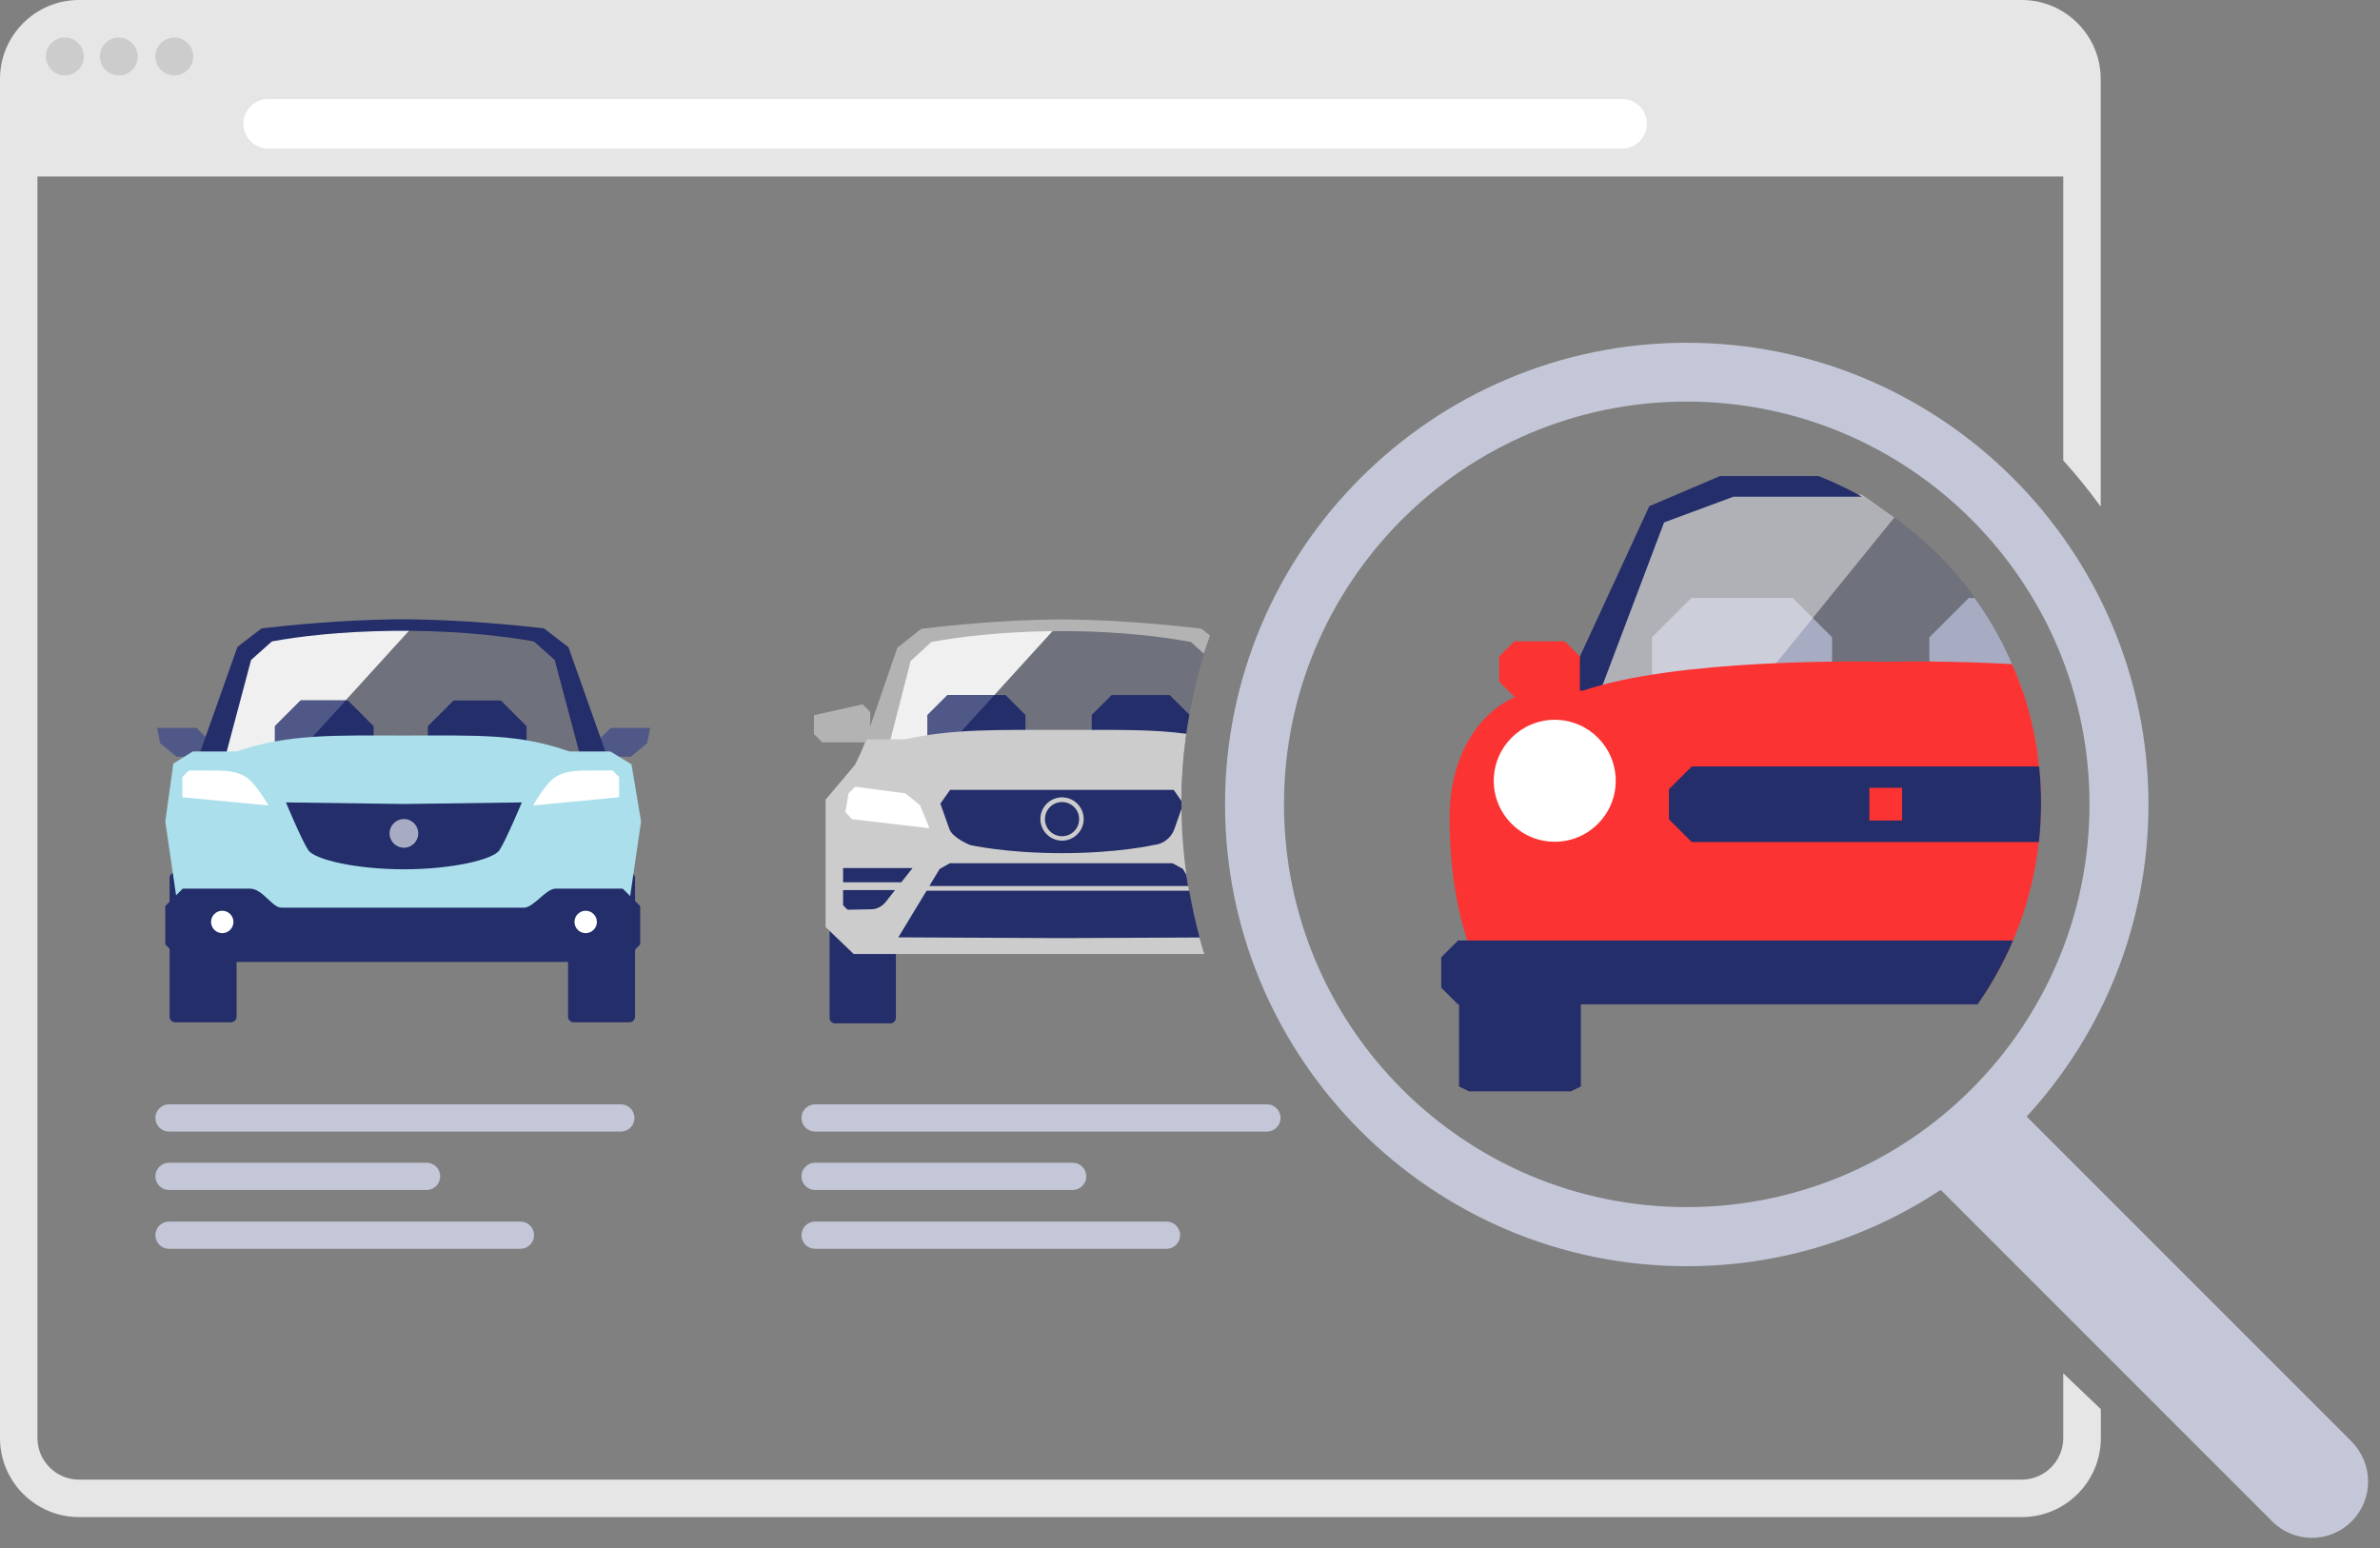 <svg width="186" height="121" viewBox="0 0 186 121" fill="none" xmlns="http://www.w3.org/2000/svg">
<rect x="0" y="0" width="186" height="121" fill="#808080" stroke="none"/>
<path opacity="0.18" d="M16.236 59.204H47.106L43.395 50.278L39.795 48.922H23.211L19.881 50.379L16.236 59.204Z" fill="#232E6A"/>
<path d="M31.161 48.922L20.06 49.74L16.236 59.372H22.785L32.159 49.079C31.834 48.989 31.498 48.933 31.15 48.933L31.161 48.922Z" fill="#F0F0F0"/>
<path d="M27.192 64.703H23.491L21.484 62.696V56.752L23.491 54.745H27.192L29.199 56.752V62.696L27.192 64.703Z" fill="#232E6A"/>
<path d="M22.796 59.378L27.024 54.736H23.503L21.495 56.743V59.367H22.807L22.796 59.378Z" fill="#505888"/>
<path d="M39.145 64.703H35.445L33.438 62.696V56.752L35.445 54.745H39.145L41.152 56.752V62.696L39.145 64.703Z" fill="#232E6A"/>
<path d="M12.29 56.884H15.362L16.225 57.748V59.138H13.792L12.514 58.084L12.278 56.884H12.29Z" fill="#505888"/>
<path d="M50.795 56.884H47.723L46.86 57.748V59.138H49.293L50.571 58.084L50.807 56.884H50.795Z" fill="#505888"/>
<path d="M44.393 50.553C43.709 50.026 43.182 49.622 42.509 49.106C40.39 48.859 36.185 48.444 31.98 48.4C31.879 48.4 31.778 48.4 31.677 48.4C31.61 48.4 31.543 48.4 31.475 48.4C31.408 48.4 31.341 48.4 31.273 48.4C31.172 48.4 31.072 48.4 30.971 48.4C26.755 48.444 22.561 48.859 20.442 49.106C19.758 49.633 19.23 50.037 18.558 50.553L15.586 58.94H17.661L19.623 51.573C20.206 51.046 20.666 50.642 21.249 50.127C23.29 49.745 26.586 49.342 30.836 49.297H30.87C31.072 49.297 31.285 49.297 31.486 49.297C31.7 49.297 31.901 49.297 32.103 49.297H32.137C36.387 49.342 39.672 49.756 41.724 50.127C42.307 50.654 42.767 51.057 43.35 51.573L45.312 58.94H47.387L44.415 50.553H44.393Z" fill="#232E6A"/>
<path d="M18.053 68.184H13.691C13.45 68.184 13.254 68.379 13.254 68.621V79.453C13.254 79.694 13.45 79.89 13.691 79.89H18.053C18.295 79.89 18.49 79.694 18.49 79.453V68.621C18.49 68.379 18.295 68.184 18.053 68.184Z" fill="#232E6A"/>
<path d="M49.192 68.184H44.83C44.589 68.184 44.393 68.379 44.393 68.621V79.453C44.393 79.694 44.589 79.89 44.83 79.89H49.192C49.433 79.89 49.629 79.694 49.629 79.453V68.621C49.629 68.379 49.433 68.184 49.192 68.184Z" fill="#232E6A"/>
<path d="M49.338 59.722L47.7 58.724H44.505C40.479 57.334 37.642 57.48 31.509 57.48C26.183 57.48 22.538 57.334 18.513 58.724H15.07L13.545 59.677L12.917 64.196L13.915 71.036L16.046 73.167H46.972L49.102 71.036L50.1 64.196L49.349 59.711L49.338 59.722Z" fill="#AADFEB"/>
<path d="M20.98 62.945L14.252 62.306V60.725L14.768 60.209H16.214C17.728 60.209 18.479 60.254 19.23 60.725C19.982 61.196 20.98 62.945 20.98 62.945Z" fill="white"/>
<path d="M41.657 62.945L48.385 62.306V60.725L47.869 60.209H46.422C44.908 60.209 44.157 60.254 43.406 60.725C42.655 61.196 41.657 62.945 41.657 62.945Z" fill="white"/>
<path d="M31.565 62.832L22.348 62.708C22.348 62.708 23.592 65.702 24.097 66.442C24.602 67.182 27.831 67.934 31.565 67.934C35.299 67.934 38.539 67.182 39.033 66.442C39.526 65.702 40.782 62.708 40.782 62.708L31.565 62.832Z" fill="#232E6A"/>
<path d="M31.565 66.249C32.184 66.249 32.686 65.747 32.686 65.127C32.686 64.508 32.184 64.006 31.565 64.006C30.946 64.006 30.444 64.508 30.444 65.127C30.444 65.747 30.946 66.249 31.565 66.249Z" fill="#A7ACC3"/>
<path d="M48.665 69.444H43.428C42.655 69.444 41.713 70.935 40.939 70.935H22.011C21.238 70.935 20.542 69.444 19.522 69.444H14.285L12.917 70.812V73.806L14.285 75.174H48.665L50.033 73.806V70.812L48.665 69.444Z" fill="#232E6A"/>
<path d="M45.772 72.923C46.255 72.923 46.647 72.531 46.647 72.048C46.647 71.565 46.255 71.173 45.772 71.173C45.289 71.173 44.897 71.565 44.897 72.048C44.897 72.531 45.289 72.923 45.772 72.923Z" fill="white"/>
<path d="M17.369 72.923C17.852 72.923 18.244 72.531 18.244 72.048C18.244 71.565 17.852 71.173 17.369 71.173C16.886 71.173 16.494 71.565 16.494 72.048C16.494 72.531 16.886 72.923 17.369 72.923Z" fill="white"/>
<path opacity="0.18" d="M94.269 50.546L91.006 49.324H74.567L71.271 50.77L67.66 58.014H92.632C92.946 55.446 93.495 52.945 94.269 50.557V50.546Z" fill="#232E6A"/>
<path d="M81.778 48.717L71.753 49.457L68.299 58.147H74.22L82.686 48.851C82.394 48.762 82.091 48.717 81.778 48.717Z" fill="#F0F0F0"/>
<path d="M78.582 64.184H74.052L72.493 62.625V55.875L74.052 54.316H78.582L80.14 55.875V62.625L78.582 64.184Z" fill="#232E6A"/>
<path d="M74.22 58.151L77.718 54.316H74.052L72.493 55.875V58.151H74.231H74.22Z" fill="#505888"/>
<path d="M92.329 62.771C92.329 60.405 92.542 58.095 92.946 55.852L91.409 54.316H86.879C86.274 54.922 85.926 55.269 85.321 55.875V62.625C85.926 63.231 86.274 63.578 86.879 64.184H91.409L92.34 63.253C92.34 63.096 92.329 62.939 92.329 62.771Z" fill="#232E6A"/>
<path d="M63.601 55.895L67.413 55.043L68.008 55.637V58.014H64.263L63.612 57.364V55.906L63.601 55.895Z" fill="#B3B3B3"/>
<path d="M69.589 68.381H65.261C65.025 68.381 64.835 68.571 64.835 68.807V79.549C64.835 79.784 65.025 79.975 65.261 79.975H69.589C69.824 79.975 70.015 79.784 70.015 79.549V68.807C70.015 68.571 69.824 68.381 69.589 68.381Z" fill="#232E6A"/>
<path d="M94.09 51.069C94.235 50.598 94.403 50.127 94.561 49.656L93.888 49.129C91.791 48.883 87.631 48.456 83.448 48.412C83.347 48.412 83.246 48.412 83.145 48.412C83.078 48.412 83.011 48.412 82.944 48.412C82.876 48.412 82.809 48.412 82.742 48.412C82.641 48.412 82.54 48.412 82.439 48.412C78.268 48.456 74.108 48.883 72 49.141C71.327 49.679 70.8 50.082 70.127 50.621L67.178 59.188H69.23L71.17 51.652L72.785 50.172C74.814 49.791 78.077 49.376 82.282 49.32H82.316C82.518 49.32 82.719 49.32 82.932 49.32C83.134 49.32 83.347 49.32 83.549 49.32H83.583C87.788 49.365 91.051 49.791 93.08 50.172C93.439 50.497 93.753 50.789 94.067 51.08L94.09 51.069Z" fill="#B3B3B3"/>
<path d="M92.329 62.782C92.329 60.932 92.464 59.127 92.71 57.344C90.03 56.985 87.339 57.041 82.91 57.041C77.931 57.041 74.422 56.952 70.699 57.781H67.761L66.83 59.755L64.52 62.491V72.448L66.718 74.556H94.112C92.957 70.833 92.329 66.875 92.329 62.782Z" fill="#CCCCCC"/>
<path d="M71.899 62.919L72.639 64.724L66.572 64.018L66.068 63.457L66.314 61.999L66.83 61.483L70.755 61.999L71.899 62.919Z" fill="white"/>
<path d="M92.329 62.782C92.329 62.714 92.329 62.647 92.329 62.591L91.724 61.727H74.253L73.491 62.804L74.197 64.789C74.444 65.484 75.801 66.033 75.801 66.033C75.801 66.033 78.548 66.672 82.988 66.672C87.429 66.672 90.176 66.033 90.176 66.033C90.905 65.966 91.533 65.484 91.779 64.789L92.329 63.219C92.329 63.073 92.329 62.927 92.329 62.782Z" fill="#232E6A"/>
<path d="M83 62.31C82.069 62.31 81.306 63.073 81.306 64.004C81.306 64.934 82.069 65.697 83 65.697C83.93 65.697 84.693 64.934 84.693 64.004C84.693 63.073 83.93 62.31 83 62.31ZM83 65.349C82.26 65.349 81.665 64.755 81.665 64.015C81.665 63.275 82.26 62.681 83 62.681C83.74 62.681 84.334 63.275 84.334 64.015C84.334 64.755 83.74 65.349 83 65.349Z" fill="#CCCCCC"/>
<path d="M70.44 68.95L71.315 67.839H65.888V68.95H70.44Z" fill="#232E6A"/>
<path d="M65.888 69.557V70.746L66.236 71.093L68.075 71.059C68.523 71.059 68.938 70.835 69.219 70.488L69.948 69.557H65.877H65.888Z" fill="#232E6A"/>
<path d="M92.934 69.608H72.414L70.205 73.252C70.205 73.252 78.503 73.286 82.114 73.308H83.785C86.308 73.297 91.084 73.274 93.753 73.263C93.428 72.063 93.159 70.852 92.946 69.619L92.934 69.608Z" fill="#232E6A"/>
<path d="M92.733 68.39L92.441 67.907L91.634 67.459H74.242L73.435 67.907L72.627 69.242H92.856C92.811 68.962 92.766 68.67 92.722 68.39H92.733Z" fill="#232E6A"/>
<path d="M48.519 86.302H13.209C12.621 86.302 12.144 86.779 12.144 87.368C12.144 87.956 12.621 88.433 13.209 88.433H48.519C49.108 88.433 49.584 87.956 49.584 87.368C49.584 86.779 49.108 86.302 48.519 86.302Z" fill="#C4C7D7"/>
<path d="M33.337 90.866H13.209C12.621 90.866 12.144 91.343 12.144 91.931C12.144 92.519 12.621 92.996 13.209 92.996H33.337C33.925 92.996 34.402 92.519 34.402 91.931C34.402 91.343 33.925 90.866 33.337 90.866Z" fill="#C4C7D7"/>
<path d="M40.67 95.463H13.209C12.621 95.463 12.144 95.94 12.144 96.528C12.144 97.117 12.621 97.593 13.209 97.593H40.67C41.258 97.593 41.735 97.117 41.735 96.528C41.735 95.94 41.258 95.463 40.67 95.463Z" fill="#C4C7D7"/>
<path d="M99.012 86.302H63.702C63.114 86.302 62.637 86.779 62.637 87.368C62.637 87.956 63.114 88.433 63.702 88.433H99.012C99.6 88.433 100.077 87.956 100.077 87.368C100.077 86.779 99.6 86.302 99.012 86.302Z" fill="#C4C7D7"/>
<path d="M83.829 90.866H63.702C63.114 90.866 62.637 91.343 62.637 91.931C62.637 92.519 63.114 92.996 63.702 92.996H83.829C84.418 92.996 84.895 92.519 84.895 91.931C84.895 91.343 84.418 90.866 83.829 90.866Z" fill="#C4C7D7"/>
<path d="M91.163 95.463H63.702C63.114 95.463 62.637 95.94 62.637 96.528C62.637 97.117 63.114 97.593 63.702 97.593H91.163C91.751 97.593 92.228 97.117 92.228 96.528C92.228 95.94 91.751 95.463 91.163 95.463Z" fill="#C4C7D7"/>
<path d="M161.245 107.332V112.389C161.245 114.172 159.787 115.63 158.004 115.63H6.167C4.384 115.63 2.927 114.172 2.927 112.389V13.792H161.245V35.983C162.288 37.127 163.263 38.338 164.172 39.594V6.167C164.172 2.77 161.402 0 158.004 0H6.167C2.77 0 0 2.77 0 6.167V112.389C0 115.787 2.77 118.557 6.167 118.557H158.016C161.413 118.557 164.183 115.787 164.183 112.389V110.124L161.256 107.332H161.245Z" fill="#E6E6E6"/>
<path d="M126.776 7.738H20.957C19.892 7.738 19.029 8.602 19.029 9.667V9.678C19.029 10.743 19.892 11.607 20.957 11.607H126.776C127.841 11.607 128.704 10.743 128.704 9.678V9.667C128.704 8.602 127.841 7.738 126.776 7.738Z" fill="white"/>
<path d="M5.068 5.894C5.886 5.894 6.549 5.231 6.549 4.414C6.549 3.596 5.886 2.934 5.068 2.934C4.251 2.934 3.588 3.596 3.588 4.414C3.588 5.231 4.251 5.894 5.068 5.894Z" fill="#CCCCCC"/>
<path d="M9.285 5.894C10.102 5.894 10.765 5.231 10.765 4.414C10.765 3.596 10.102 2.934 9.285 2.934C8.467 2.934 7.804 3.596 7.804 4.414C7.804 5.231 8.467 5.894 9.285 5.894Z" fill="#CCCCCC"/>
<path d="M13.624 5.894C14.441 5.894 15.104 5.231 15.104 4.414C15.104 3.596 14.441 2.934 13.624 2.934C12.807 2.934 12.144 3.596 12.144 4.414C12.144 5.231 12.807 5.894 13.624 5.894Z" fill="#CCCCCC"/>
<path opacity="0.18" d="M144.694 38.37H134.737L129.781 40.713L124.343 54.898H158.363C156.221 47.721 151.232 41.778 144.706 38.37H144.694Z" fill="#232E6A"/>
<path d="M154.326 46.734H153.855C152.667 47.923 151.983 48.607 150.783 49.806V61.816C151.972 63.004 152.656 63.688 153.855 64.888H159.406C159.462 64.193 159.496 63.487 159.496 62.769C159.496 56.781 157.578 51.253 154.326 46.734Z" fill="#A7ACC3"/>
<path d="M140.108 64.888H132.18L129.108 61.816V49.806L132.18 46.734H140.108L143.181 49.806V61.816L140.108 64.888Z" fill="#A7ACC3"/>
<g style="mix-blend-mode:screen" opacity="0.5">
<path d="M145.502 38.645H133.582C131.351 38.645 129.366 40.148 128.648 42.391L124.757 54.613H136.542L148.047 40.439L145.491 38.645H145.502Z" fill="#F2F2F2"/>
</g>
<path d="M128.906 39.536L122.1 54.281L124.982 54.225L130.05 40.825L135.466 38.818H145.513C144.425 38.202 143.293 37.663 142.127 37.204H134.423L128.918 39.547L128.906 39.536Z" fill="#232E6A"/>
<path d="M123.468 54.448H118.343L117.166 53.27V51.297L118.343 50.12H122.29L123.468 51.297V54.448Z" fill="#FB3333"/>
<path d="M122.761 85.288H114.811L114.026 84.907V75.443C114.026 75.23 114.385 75.062 114.811 75.062H122.761C123.199 75.062 123.546 75.241 123.546 75.443V84.907L122.761 85.288Z" fill="#232E6A"/>
<path d="M158.06 53.98H120.552C117.559 53.98 113.286 57.153 113.286 63.959C113.286 70.766 115.103 74.6 115.103 74.6C115.103 76.742 116.852 77.695 118.994 77.695H155.089C157.881 73.389 159.507 68.265 159.507 62.748C159.507 59.676 158.991 56.727 158.072 53.968L158.06 53.98Z" fill="#FB3333"/>
<path d="M121.506 65.782C124.138 65.782 126.271 63.648 126.271 61.017C126.271 58.385 124.138 56.251 121.506 56.251C118.874 56.251 116.74 58.385 116.74 61.017C116.74 63.648 118.874 65.782 121.506 65.782Z" fill="white"/>
<path d="M113.937 73.507C113.432 74.012 113.141 74.303 112.636 74.808V77.185C113.141 77.69 113.432 77.981 113.937 78.486H154.551C155.638 76.927 156.569 75.257 157.32 73.496H113.937V73.507Z" fill="#232E6A"/>
<path d="M147.318 51.719C145.367 51.675 130.969 51.462 123.647 53.996C123.647 53.996 131.07 59.782 147.094 59.894C147.172 59.894 147.24 59.894 147.318 59.894C147.397 59.894 147.464 59.894 147.542 59.894C152.129 59.86 155.975 59.356 159.182 58.66C158.823 56.294 158.173 54.018 157.253 51.899C152.443 51.63 148.294 51.697 147.318 51.719Z" fill="#FB3333"/>
<path d="M159.35 59.897H132.214C131.519 60.592 131.126 60.984 130.431 61.679V64.023C131.126 64.718 131.519 65.111 132.214 65.806H159.339C159.451 64.808 159.507 63.799 159.507 62.778C159.507 61.758 159.451 60.85 159.361 59.908L159.35 59.897Z" fill="#232E6A"/>
<path d="M148.653 61.565H146.096V64.121H148.653V61.565Z" fill="#FB3333"/>
<path d="M183.795 112.667L158.386 87.258C164.295 80.833 167.906 72.266 167.906 62.869C167.906 42.977 151.714 26.785 131.822 26.785C111.93 26.785 95.738 42.977 95.738 62.869C95.738 82.761 111.93 98.953 131.822 98.953C139.155 98.953 145.973 96.755 151.669 92.988L177.571 118.89C178.435 119.754 179.556 120.18 180.677 120.18C181.799 120.18 182.931 119.754 183.783 118.89C185.499 117.175 185.499 114.394 183.783 112.667H183.795ZM100.346 62.858C100.346 45.478 114.441 31.383 131.822 31.383C149.202 31.383 163.297 45.478 163.297 62.858C163.297 80.239 149.202 94.333 131.822 94.333C114.441 94.333 100.346 80.239 100.346 62.858Z" fill="#C4C7D7"/>
</svg>
